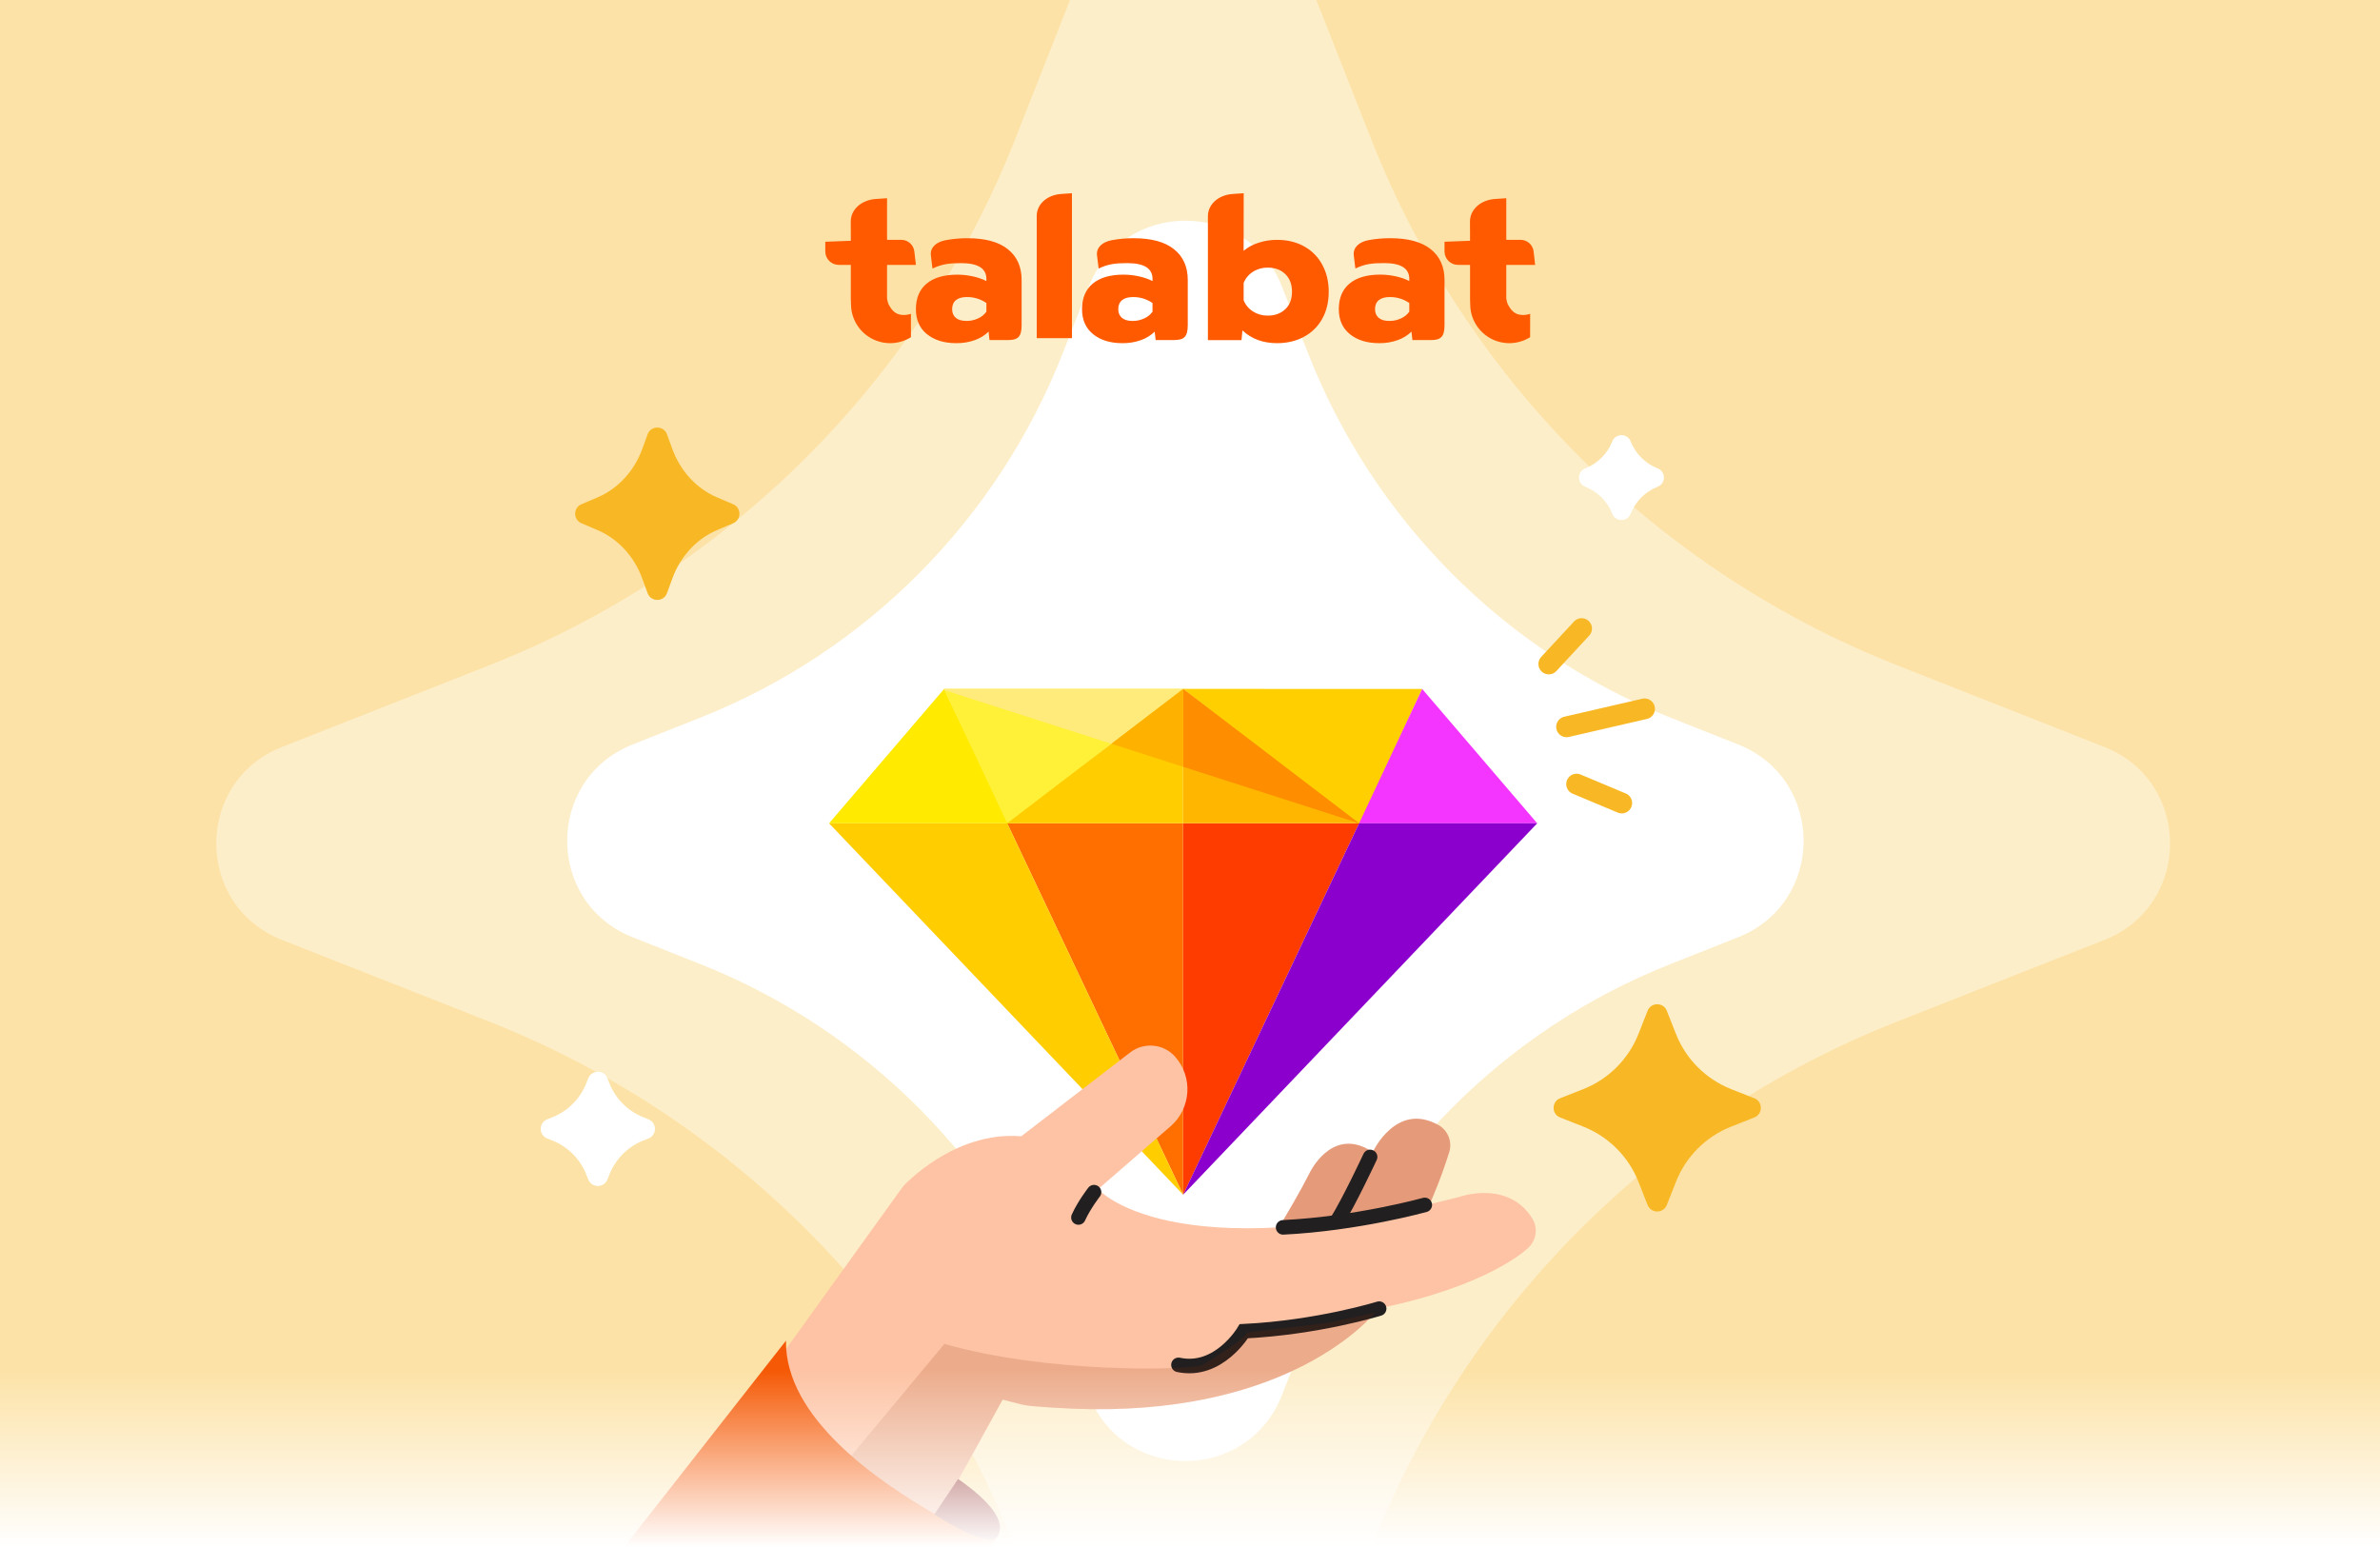 <svg width="320" height="208" viewBox="0 0 320 208" fill="none" xmlns="http://www.w3.org/2000/svg">
    <rect x="0" y="0" width="320" height="208" fill="#333333" stroke="none"/>
    <defs>
        <linearGradient id="paint0_linear_216_1837" x1="160" y1="184.199" x2="160" y2="208"
            gradientUnits="userSpaceOnUse">
            <stop stop-color="white" stop-opacity="0" />
            <stop offset="1" stop-color="white" />
        </linearGradient>
        <clipPath id="clip0_216_1837">
            <rect width="320" height="208" fill="white" />
        </clipPath>
    </defs>
    <g clip-path="url(#clip0_216_1837)">
        <path
            d="M29.398 74.393C29.398 68.234 34.391 63.242 40.55 63.242H279.607C285.766 63.242 290.759 68.234 290.759 74.393V217.967H29.398V74.393Z"
            fill="#FFEEE5" />
        <path d="M0 0H320V208H0V0Z" fill="#FCE2A6" />
        <path
            d="M255.082 89.454L282.946 100.436C294.717 105.075 294.717 121.733 282.946 126.373L255.082 137.355C222.718 150.092 197.18 175.688 184.38 208.048L173.395 235.914C168.755 247.683 152.099 247.683 147.459 235.914L136.473 208.048C123.735 175.749 98.136 150.153 65.772 137.355L37.907 126.373C26.137 121.733 26.137 105.075 37.907 100.436L65.772 89.454C98.075 76.717 123.674 51.121 136.473 18.76L147.459 -9.106C152.099 -20.875 168.755 -20.875 173.395 -9.106L184.38 18.76C197.119 51.06 222.718 76.656 255.082 89.454Z"
            fill="white" fill-opacity="0.4" />
        <path
            d="M224.536 96.462L233.703 100.099C245.435 104.753 245.435 121.359 233.703 126.013L224.536 129.649C202.258 138.474 184.679 156.207 175.869 178.628L172.36 187.586C167.735 199.394 151.026 199.394 146.401 187.586L142.892 178.628C134.124 156.25 116.503 138.516 94.225 129.649L85.058 126.013C73.326 121.359 73.326 104.753 85.058 100.099L94.225 96.462C116.461 87.638 134.082 69.904 142.892 47.484L146.401 38.525C151.026 26.718 167.735 26.718 172.36 38.525L175.869 47.484C184.637 69.862 202.258 87.596 224.536 96.462Z"
            fill="white" />
        <path d="M210.629 97.726L221.12 95.306" stroke="#F8B825" stroke-width="2.788"
            stroke-miterlimit="10" stroke-linecap="round" />
        <path d="M208.24 89.276L212.653 84.512" stroke="#F8B825" stroke-width="2.788"
            stroke-miterlimit="10" stroke-linecap="round" />
        <path d="M211.979 105.425L218.051 107.97" stroke="#F8B825" stroke-width="2.788"
            stroke-miterlimit="10" stroke-linecap="round" />
        <path fill-rule="evenodd" clip-rule="evenodd"
            d="M159.079 92.621L182.736 111.002L191.217 92.633L159.079 92.621Z" fill="#FFCF00" />
        <path fill-rule="evenodd" clip-rule="evenodd"
            d="M159.079 110.695V160.631L182.736 110.695H159.079Z" fill="#FF3C00" />
        <path fill-rule="evenodd" clip-rule="evenodd"
            d="M126.95 92.621L127.02 92.805L135.42 111.002L149.422 99.998L159.077 92.621H126.95Z"
            fill="#FFF138" />
        <path fill-rule="evenodd" clip-rule="evenodd"
            d="M135.417 110.695L159.075 160.631V110.695H135.417Z" fill="#FF6F00" />
        <path fill-rule="evenodd" clip-rule="evenodd"
            d="M111.471 110.695L159.078 160.631L135.421 110.695H111.471Z" fill="#FFCD00" />
        <path fill-rule="evenodd" clip-rule="evenodd"
            d="M149.425 99.998L135.417 110.696H159.075V92.633L149.425 99.998Z" fill="#FFCD00" />
        <path fill-rule="evenodd" clip-rule="evenodd"
            d="M111.471 110.695H135.421L126.94 92.632L111.471 110.695Z" fill="#FFEA00" />
        <path fill-rule="evenodd" clip-rule="evenodd"
            d="M182.736 110.696H206.685L191.217 92.633L182.736 110.696Z" fill="#F435FF" />
        <path fill-rule="evenodd" clip-rule="evenodd"
            d="M159.079 110.696H182.736L159.079 92.633V110.696Z" fill="#FFB600" />
        <path fill-rule="evenodd" clip-rule="evenodd"
            d="M182.736 110.695L159.079 160.631L206.685 110.695H182.736Z" fill="#8B00CD" />
        <path fill-rule="evenodd" clip-rule="evenodd"
            d="M126.951 92.621L126.939 92.633L127.021 92.805L149.423 99.998L159.078 92.621H126.951Z"
            fill="#FFEA7C" />
        <path fill-rule="evenodd" clip-rule="evenodd"
            d="M159.079 103.098L182.736 110.695L159.079 92.633V103.098Z" fill="#FF8D00" />
        <path fill-rule="evenodd" clip-rule="evenodd"
            d="M149.425 99.997L159.075 103.097V92.632L149.425 99.997Z" fill="#FFB100" />
        <path
            d="M194.852 154.922C193.912 157.95 191.848 163.726 188.355 169.189H176.207C176.207 169.189 182.022 160.272 184.607 154.845C184.607 154.845 187.726 148.09 193.399 151.262C194.688 151.981 195.289 153.511 194.852 154.922Z"
            fill="#E59A7A" />
        <path
            d="M185.302 157.849C184.453 160.587 182.588 165.805 179.431 170.743H168.452C168.452 170.743 173.824 162.218 176.042 157.782C176.042 157.782 178.861 151.678 183.989 154.545C185.152 155.195 185.697 156.578 185.302 157.852V157.849Z"
            fill="#E59A7A" />
        <path
            d="M121.432 159.496L94.689 196.671L125.346 205.476L134.804 188.193C138.44 189.073 136.761 188.934 141.585 189.264C170.185 191.22 182.463 179.261 184.908 176.481C185.229 176.118 185.383 175.912 185.383 175.912C200.116 172.94 205.314 167.921 205.314 167.921C206.557 166.912 206.85 165.134 205.995 163.783C202.711 158.596 196.239 160.922 196.239 160.922C157.209 171.002 147.646 159.888 147.646 159.888L157.384 151.433C160.161 149.023 160.433 144.797 157.971 142.049C156.423 140.317 153.79 140.096 151.949 141.511L137.307 152.781C128.26 152.006 121.432 159.496 121.432 159.496Z"
            fill="#FDC3A4" />
        <path
            d="M185.432 175.95C185.432 175.95 177.241 178.496 167.238 178.989C167.238 178.989 163.877 184.674 158.449 183.511"
            stroke="#221F20" stroke-width="1.957" stroke-miterlimit="10" stroke-linecap="round" />
        <path d="M191.568 162.005C191.568 162.005 182.525 164.527 172.518 165.023" stroke="#221F20"
            stroke-width="1.957" stroke-miterlimit="10" stroke-linecap="round" />
        <path d="M184.213 155.554C184.213 155.554 181.419 161.544 179.708 164.278" stroke="#221F20"
            stroke-width="1.957" stroke-miterlimit="10" stroke-linecap="round" />
        <path d="M147.097 160.29C147.097 160.29 145.794 161.956 144.998 163.695" stroke="#221F20"
            stroke-width="1.957" stroke-miterlimit="10" stroke-linecap="round" />
        <g style="mix-blend-mode:multiply" opacity="0.15">
            <path
                d="M126.976 180.693L109.782 201.354L125.205 205.476L134.804 188.193C138.44 189.073 137.855 189.009 141.585 189.264C170.185 191.22 182.463 179.261 184.908 176.481L179.148 177.739C178.956 177.861 167.632 179.149 167.457 179.188C168.757 179.188 161.708 183.554 161.652 183.554C158.938 184.28 140.674 184.606 126.976 180.693Z"
                fill="#8B2A00" />
        </g>
        <path
            d="M125.886 203.683C117.851 199.079 105.518 190.56 105.679 180.252L54.851 245.07L105.679 248.671L130.57 212.033L134.067 206.648L129.013 199.181L127.751 200.811C127.751 200.811 133.921 208.288 125.886 203.683Z"
            fill="#F55905" />
        <path
            d="M125.624 203.616L128.82 198.851C130.952 200.337 135.864 204.038 134.068 206.648C133.169 207.953 128.497 205.481 125.624 203.616Z"
            fill="#8C2521" />
        <path
            d="M96.419 66.879L98.574 67.796C99.703 68.275 99.703 69.874 98.574 70.354L96.419 71.271C93.669 72.439 91.499 74.785 90.411 77.752L89.682 79.749C89.237 80.966 87.515 80.966 87.07 79.749L86.341 77.752C85.258 74.791 83.083 72.444 80.333 71.271L78.177 70.354C77.049 69.874 77.049 68.275 78.177 67.796L80.333 66.879C83.078 65.711 85.253 63.364 86.341 60.398L87.07 58.401C87.515 57.183 89.237 57.183 89.682 58.401L90.411 60.398C91.494 63.359 93.669 65.706 96.419 66.879Z"
            fill="#F8B825" />
        <path
            d="M232.767 146.44L235.872 147.664C237.046 148.126 237.046 149.788 235.872 150.25L232.767 151.474C229.365 152.813 226.681 155.503 225.336 158.904L224.112 162.009C223.649 163.183 221.988 163.183 221.525 162.009L220.301 158.904C218.962 155.509 216.272 152.819 212.87 151.474L209.765 150.25C208.591 149.788 208.591 148.126 209.765 147.664L212.87 146.44C216.265 145.101 218.956 142.411 220.301 139.01L221.525 135.905C221.988 134.731 223.649 134.731 224.112 135.905L225.336 139.01C226.675 142.405 229.365 145.095 232.767 146.44Z"
            fill="#F8B825" />
        <path
            d="M86.52 150.23L87.18 150.49C88.354 150.952 88.354 152.614 87.18 153.077L86.52 153.336C84.422 154.162 82.766 155.822 81.936 157.921L81.675 158.58C81.213 159.754 79.552 159.754 79.089 158.58L78.829 157.921C78.003 155.826 76.343 154.166 74.244 153.336L73.585 153.077C72.411 152.614 72.411 150.952 73.585 150.49L74.244 150.23C76.339 149.404 77.999 147.744 78.829 145.646L79.089 144.986C79.552 143.812 81.213 143.812 81.675 144.986L81.936 145.646C82.762 147.74 84.422 149.4 86.52 150.23Z"
            fill="white" />
        <path
            d="M222.881 62.978C223.999 63.419 223.999 65.001 222.881 65.442C221.216 66.097 219.903 67.413 219.244 69.078C218.803 70.196 217.221 70.196 216.78 69.078C216.125 67.416 214.808 66.1 213.144 65.442C212.026 65.001 212.026 63.419 213.144 62.978C214.805 62.323 216.122 61.007 216.78 59.342C217.221 58.224 218.803 58.224 219.244 59.342C219.899 61.004 221.216 62.32 222.881 62.978Z"
            fill="white" />
        <path fill-rule="evenodd" clip-rule="evenodd"
            d="M122.477 42.19C122.168 42.297 121.843 42.353 121.516 42.352C120.467 42.352 119.961 41.802 119.503 40.976C119.349 40.714 119.267 40.14 119.267 40.14V35.614H123.147L122.937 33.811C122.837 32.922 122.084 32.248 121.187 32.245H119.267V26.652C119.267 26.652 118.105 26.729 117.717 26.757C115.731 26.912 114.388 28.232 114.388 29.773L114.397 32.376L110.962 32.503V33.805C110.962 34.804 111.775 35.614 112.778 35.614H114.397V40.249L114.423 40.925C114.434 42.828 115.478 44.577 117.151 45.493C118.825 46.409 120.865 46.349 122.481 45.336L122.477 42.191V42.19ZM146.978 44.933C145.982 44.131 145.484 43.011 145.484 41.573C145.484 40.08 145.965 38.932 146.926 38.131C147.888 37.329 149.266 36.928 151.058 36.927C151.764 36.928 152.468 37.007 153.158 37.162C153.782 37.293 154.388 37.502 154.962 37.785V37.508C154.962 36.089 153.832 35.378 151.57 35.378C149.991 35.378 149.025 35.484 147.715 36.107C147.715 36.107 147.537 34.765 147.493 34.307C147.397 33.299 148.172 32.545 149.47 32.297L149.497 32.291C150.457 32.114 151.43 32.026 152.405 32.029C154.809 32.029 156.626 32.522 157.856 33.51C159.086 34.498 159.701 35.876 159.699 37.645V43.714C159.699 45.341 159.147 45.72 157.836 45.72H155.381L155.254 44.591C154.728 45.096 154.105 45.482 153.424 45.724C152.611 46.013 151.755 46.154 150.894 46.139C149.278 46.139 147.973 45.738 146.979 44.936M153.857 42.806C154.297 42.613 154.678 42.303 154.961 41.907V40.743C154.181 40.206 153.261 39.926 152.322 39.941C151.695 39.941 151.21 40.079 150.869 40.356C150.528 40.632 150.356 41.038 150.354 41.573C150.354 42.067 150.519 42.455 150.852 42.737C151.185 43.02 151.665 43.158 152.294 43.152C152.834 43.156 153.367 43.038 153.857 42.806M181.501 44.931C180.504 44.128 180.006 43.009 180.007 41.571C180.007 40.076 180.488 38.928 181.449 38.126C182.411 37.324 183.788 36.923 185.581 36.922C186.287 36.923 186.991 37.002 187.681 37.157C188.305 37.289 188.911 37.498 189.486 37.78V37.504C189.486 36.083 188.355 35.373 186.094 35.373C184.514 35.373 183.547 35.479 182.237 36.102C182.237 36.102 182.059 34.759 182.016 34.302C181.921 33.293 182.694 32.539 183.993 32.29L184.02 32.285C184.979 32.109 185.952 32.023 186.927 32.028C189.331 32.028 191.148 32.523 192.377 33.511C193.607 34.498 194.222 35.877 194.222 37.646V43.718C194.222 45.345 193.669 45.724 192.359 45.724H189.903L189.779 44.59C189.253 45.096 188.629 45.482 187.948 45.724C187.135 46.013 186.278 46.154 185.418 46.139C183.803 46.139 182.498 45.738 181.503 44.935M188.38 42.805C188.82 42.612 189.201 42.302 189.485 41.906V40.741C188.705 40.204 187.785 39.924 186.846 39.939C186.218 39.939 185.733 40.077 185.392 40.354C185.051 40.63 184.879 41.036 184.877 41.571C184.877 42.065 185.042 42.454 185.375 42.736C185.707 43.018 186.187 43.157 186.817 43.151C187.356 43.155 187.889 43.037 188.378 42.805M124.641 44.937C123.645 44.135 123.147 43.016 123.147 41.577C123.147 40.082 123.627 38.934 124.588 38.133C125.55 37.33 126.928 36.93 128.72 36.928C129.426 36.93 130.13 37.009 130.82 37.164C131.444 37.295 132.05 37.504 132.625 37.786V37.511C132.625 36.09 131.494 35.38 129.233 35.38C127.654 35.38 126.687 35.486 125.377 36.108C125.377 36.108 125.199 34.765 125.156 34.308C125.06 33.299 125.834 32.545 127.132 32.297L127.159 32.291C128.119 32.114 129.093 32.026 130.067 32.029C132.471 32.029 134.288 32.522 135.517 33.511C136.747 34.499 137.362 35.877 137.362 37.646V43.718C137.362 45.345 136.809 45.724 135.499 45.724H133.043L132.918 44.59C132.393 45.096 131.769 45.482 131.088 45.724C130.275 46.013 129.419 46.154 128.559 46.139C126.943 46.139 125.638 45.738 124.643 44.935M131.521 42.805C131.961 42.612 132.342 42.301 132.625 41.906V40.741C131.846 40.204 130.925 39.924 129.987 39.939C129.358 39.939 128.873 40.077 128.533 40.354C128.192 40.63 128.02 41.036 128.018 41.571C128.018 42.065 128.184 42.454 128.515 42.736C128.848 43.013 129.328 43.151 129.957 43.151C130.497 43.155 131.03 43.037 131.519 42.805M144.131 45.468L144.126 25.98C144.126 25.98 142.998 26.055 142.622 26.083C140.699 26.236 139.392 27.523 139.392 29.02V45.468H144.131ZM177.783 35.585C177.223 34.546 176.374 33.691 175.338 33.121C174.293 32.54 173.077 32.249 171.692 32.249C170.844 32.245 170 32.379 169.195 32.644C168.468 32.87 167.793 33.235 167.209 33.72L167.222 25.98C167.222 25.98 166.074 26.056 165.692 26.084C163.73 26.238 162.407 27.544 162.407 29.061V45.731H166.923L167.05 44.425C168.269 45.567 169.817 46.139 171.692 46.14C173.058 46.14 174.269 45.854 175.325 45.282C176.362 44.728 177.216 43.886 177.783 42.857C178.363 41.814 178.652 40.602 178.652 39.219C178.652 37.858 178.361 36.645 177.779 35.584M172.809 41.575C172.208 42.148 171.416 42.434 170.433 42.434C169.737 42.443 169.053 42.249 168.466 41.876C167.897 41.518 167.457 40.989 167.211 40.364V38.051C167.457 37.426 167.896 36.897 168.466 36.539C169.053 36.166 169.737 35.972 170.433 35.981C171.416 35.981 172.208 36.271 172.809 36.852C173.41 37.433 173.712 38.223 173.714 39.219C173.714 40.219 173.413 41.005 172.814 41.575M205.735 42.189C205.426 42.296 205.102 42.351 204.775 42.351C203.727 42.351 203.22 41.802 202.762 40.975C202.608 40.714 202.526 40.139 202.526 40.139V35.614H206.405L206.201 33.814C206.102 32.921 205.346 32.246 204.446 32.245H202.526V26.652C202.526 26.652 201.365 26.729 200.977 26.757C198.992 26.912 197.645 28.232 197.645 29.773L197.654 32.375L194.221 32.502V33.804C194.221 34.804 195.033 35.614 196.035 35.614H197.654V40.249L197.676 40.925C197.687 42.828 198.73 44.577 200.404 45.493C202.076 46.409 204.115 46.349 205.731 45.336L205.735 42.189V42.189Z"
            fill="#FF5A00" />
        <path d="M0 0H320V208H0V0Z" fill="url(#paint0_linear_216_1837)" />
    </g>
</svg>

